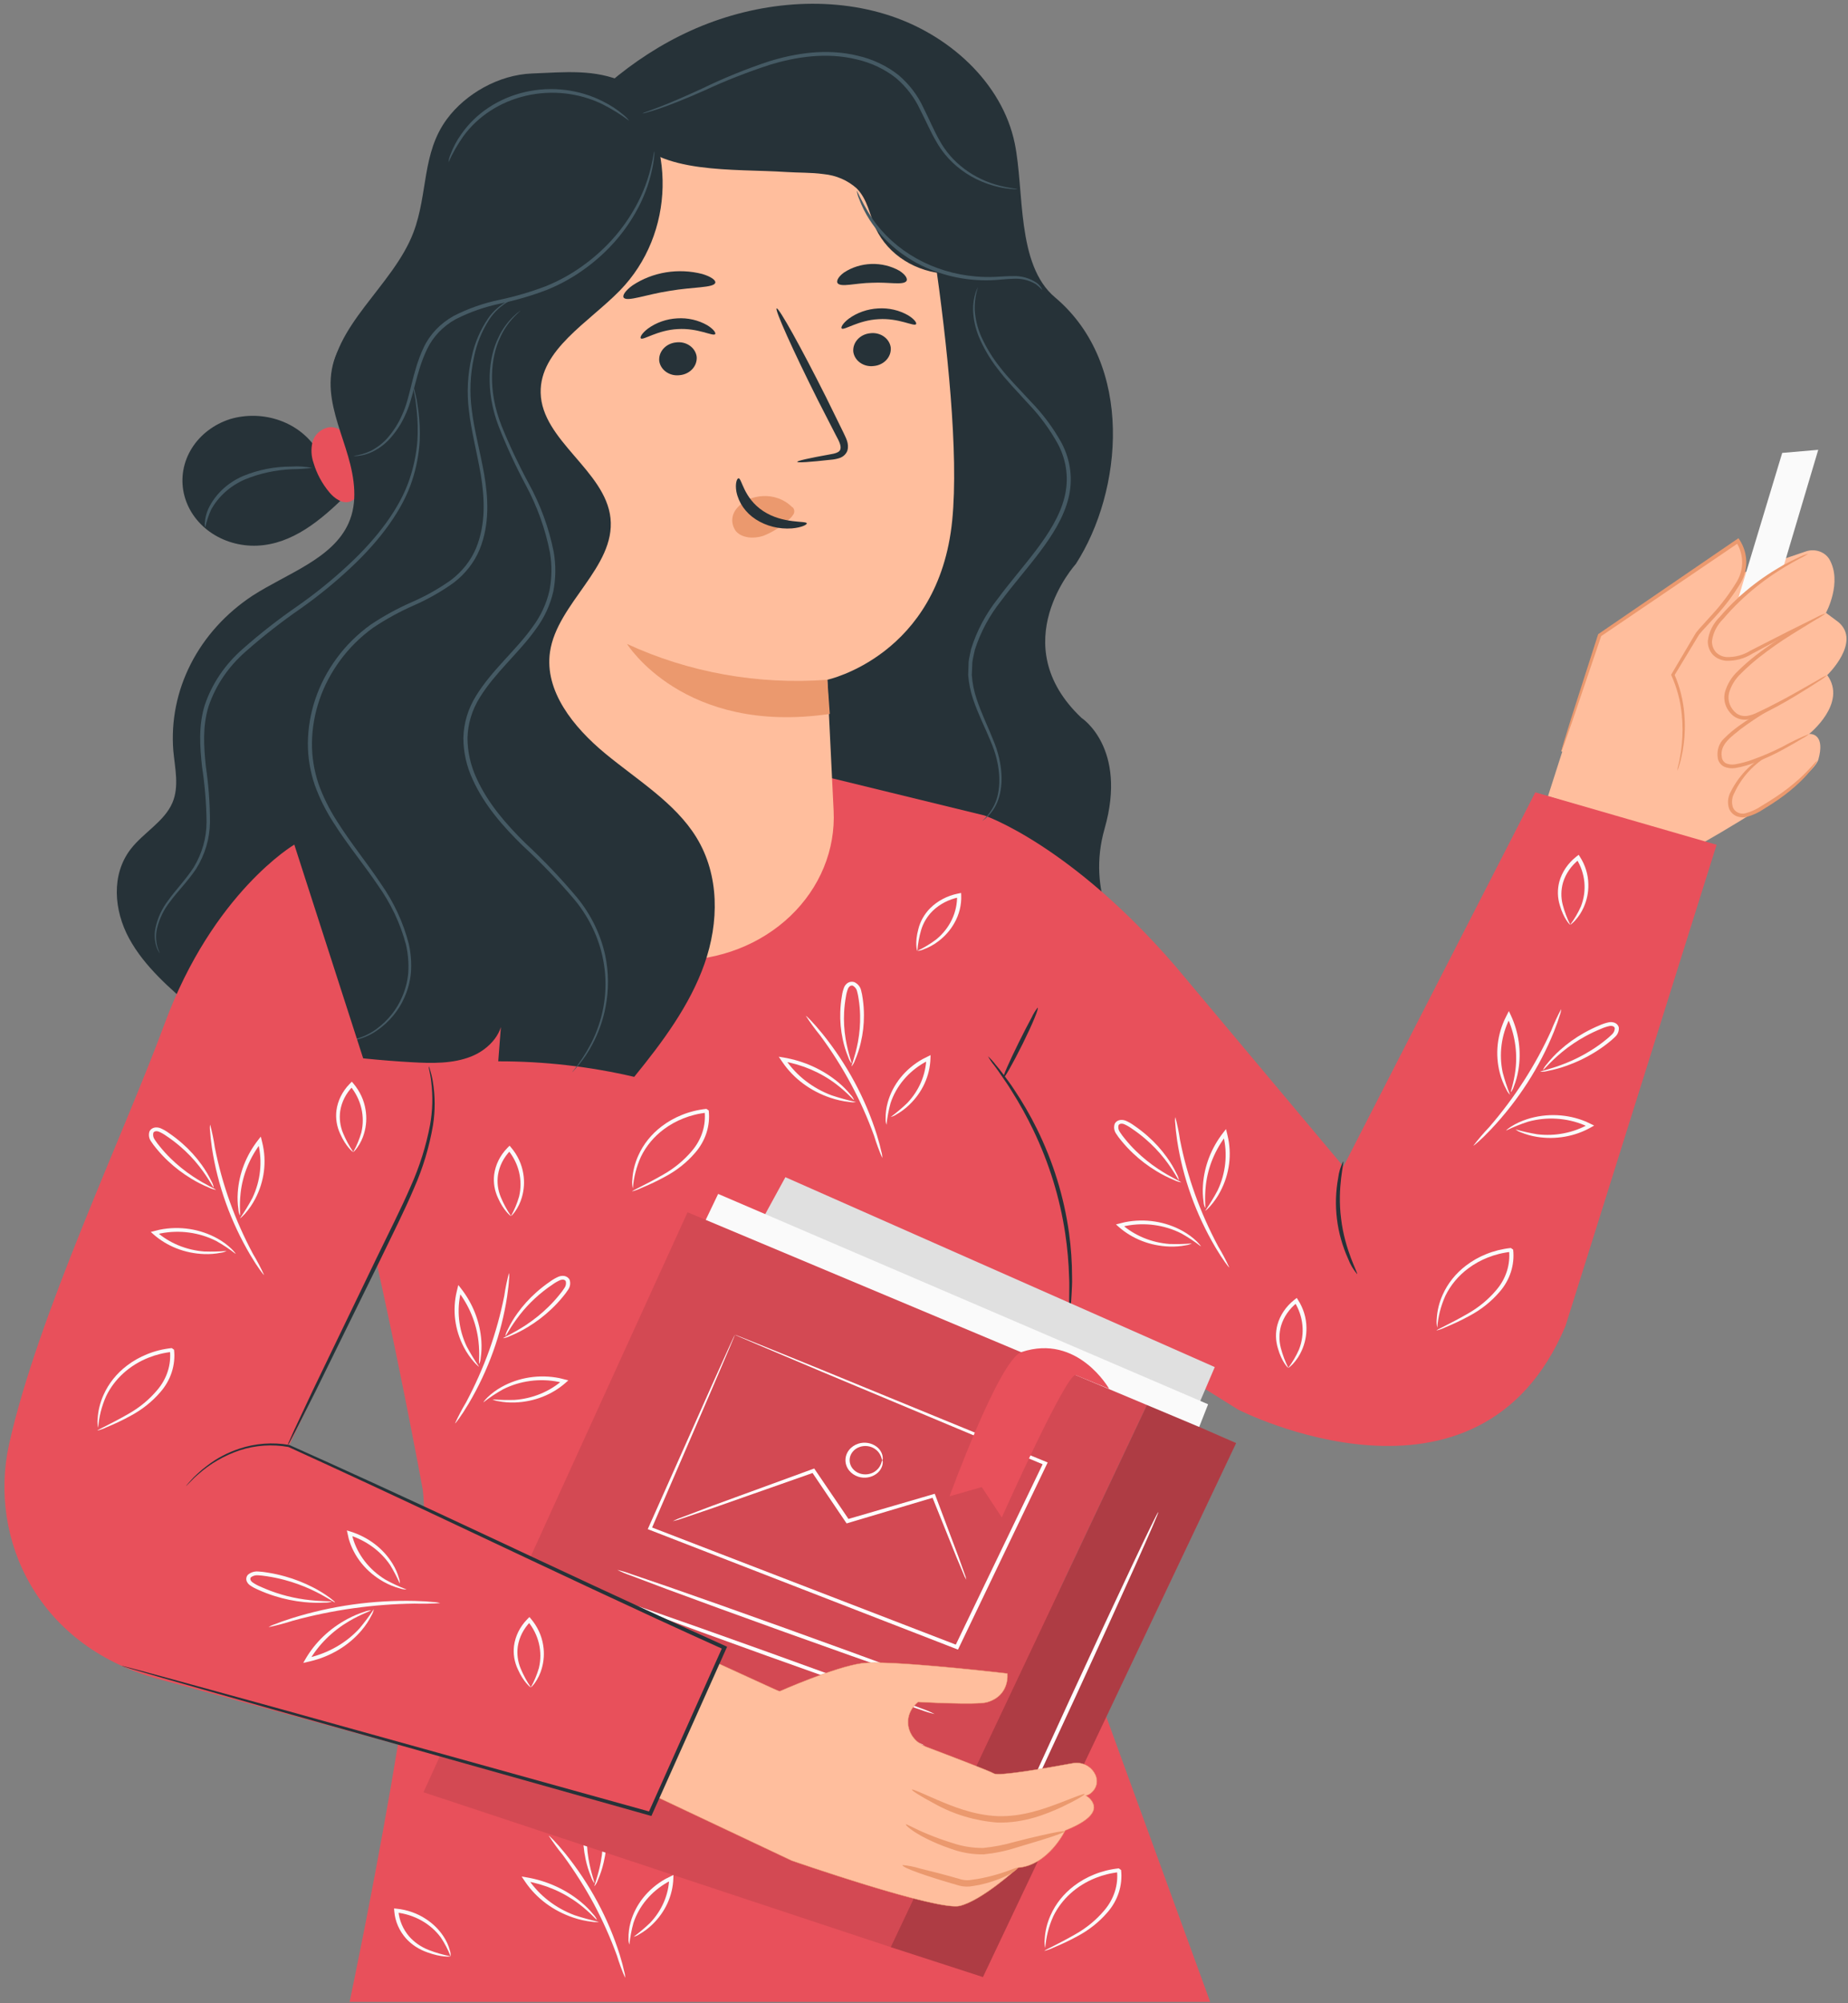 <svg width="396" height="429" viewBox="0 0 396 429" fill="none" xmlns="http://www.w3.org/2000/svg">
<rect x="0" y="0" width="396" height="429" fill="#808080" stroke="none"/>
<path d="M67.952 96.352C66.152 93.465 63.314 91.232 59.917 90.029C56.521 88.826 52.772 88.726 49.305 89.747C45.842 90.864 42.935 93.076 41.112 95.98C39.29 98.885 38.673 102.29 39.374 105.574C40.076 108.858 42.049 111.804 44.934 113.874C47.82 115.945 51.425 117.002 55.094 116.854C62.649 116.547 68.763 111.362 73.915 106.323" fill="#263238"/>
<path d="M73.988 93.774C73.908 93.406 73.748 93.055 73.519 92.743C73.289 92.431 72.994 92.163 72.651 91.956C72.307 91.748 71.922 91.605 71.517 91.534C71.112 91.462 70.695 91.465 70.292 91.541C69.485 91.737 68.751 92.127 68.167 92.671C67.583 93.215 67.171 93.892 66.975 94.632C66.604 96.119 66.677 97.67 67.184 99.123C67.858 101.411 69.013 103.558 70.586 105.444C71.657 106.725 73.373 107.983 75.025 107.404C76.761 106.797 77.027 104.68 76.851 102.993C76.449 99.163 75.241 95.44 73.292 92.026" fill="#E8505B"/>
<path d="M116.608 32.655C124.704 21.873 135.21 12.36 148.049 6.551C160.889 0.742 176.194 -1.099 189.782 3.061C203.37 7.221 214.779 17.827 217.435 30.66C219.539 40.832 217.724 56.66 226.073 63.683C243.152 78.046 240.578 105.253 230.519 120.8C230.519 120.8 214.99 137.907 231.756 153.744C231.756 153.744 241.651 160.13 236.703 177.446C228.983 204.463 262.754 219.472 242.336 215.272L174.049 208.409L166.387 137.904" fill="#263238"/>
<path d="M76.284 70.695C72.011 73.563 70.503 78.87 70.9 83.694C71.297 88.518 73.261 93.102 74.611 97.778C75.96 102.454 76.698 107.553 74.695 112.033C71.276 119.684 61.515 122.797 54.111 127.568C48.408 131.331 43.855 136.358 40.886 142.174C37.916 147.99 36.627 154.4 37.142 160.798C37.488 164.535 38.438 168.442 36.933 171.934C35.211 175.929 30.737 178.314 28.021 181.819C23.772 187.301 24.404 194.974 27.677 200.987C30.951 207 36.448 211.722 41.822 216.308C67.031 196.365 95.12 179.663 125.306 166.666" fill="#263238"/>
<path d="M66.876 100.201C65.425 100.377 63.965 100.473 62.501 100.487C59.019 100.638 55.6 101.388 52.425 102.699C49.298 104.071 46.764 106.354 45.221 109.186C44.682 110.403 44.268 111.663 43.984 112.949C43.868 112.596 43.84 112.224 43.904 111.859C43.977 110.861 44.227 109.881 44.646 108.956C46.1 105.89 48.724 103.408 52.034 101.97C55.308 100.601 58.872 99.899 62.475 99.913C63.95 99.816 65.432 99.913 66.876 100.201Z" fill="#455A64"/>
<path d="M331.706 170.528L365.131 180.362C365.131 180.362 388.352 167.368 389.667 162.594C391.04 157.616 388.559 157.096 387.659 157.188C387.659 157.188 395.942 150.599 391.549 144.578C391.549 144.578 398.926 137.483 393.964 133.24L391.278 131.24C391.278 131.24 394.862 124.696 391.997 119.754C391.518 118.97 390.744 118.37 389.817 118.065C388.89 117.76 387.874 117.77 386.955 118.094L359.616 127.374L342.123 138.049L331.706 170.528Z" fill="#FFBE9D"/>
<path d="M372.568 127.879L381.902 96.994L389.622 96.328L382.324 120.854L372.568 127.879Z" fill="#FAFAFA"/>
<path d="M334.57 160.921L342.786 136.029L372.399 115.856C373.306 117.259 373.782 118.857 373.777 120.485C373.773 122.112 373.287 123.709 372.372 125.106C369.243 130.205 364.725 134.337 363.719 135.754C362.712 137.17 358.472 144.534 358.472 144.534C358.472 144.534 362.997 153.271 359.418 165.087" fill="#FFBE9D"/>
<path d="M359.419 165.083C359.467 164.596 359.56 164.113 359.698 163.64C359.819 163.173 359.936 162.593 360.042 161.898C360.175 161.212 360.291 160.415 360.372 159.515C360.604 157.34 360.604 155.149 360.372 152.974C360.097 150.118 359.353 147.315 358.164 144.661L358.094 144.511L358.169 144.382C359.34 142.402 360.586 140.292 361.908 138.053C362.239 137.494 362.574 136.928 362.914 136.354C363.087 136.068 363.244 135.779 363.434 135.49C363.659 135.198 363.884 134.934 364.109 134.67L366.961 131.526C368.963 129.33 370.728 126.963 372.233 124.458C372.977 123.158 373.349 121.708 373.313 120.242C373.278 118.776 372.837 117.342 372.031 116.073L372.665 116.169L370.126 117.901L343.011 136.292L343.146 136.117C340.627 143.538 338.53 149.724 337.029 154.145C336.293 156.244 335.701 157.922 335.268 159.164L334.777 160.473C334.732 160.629 334.663 160.777 334.571 160.914C334.577 160.754 334.609 160.595 334.666 160.444L335.051 159.103C335.437 157.852 335.961 156.158 336.615 154.034C338.041 149.591 340.035 143.381 342.429 135.921L342.463 135.813L342.562 135.745L369.595 117.257L372.136 115.526L372.529 115.259L372.772 115.622C373.667 117.01 374.159 118.582 374.202 120.191C374.245 121.8 373.837 123.392 373.017 124.817C371.478 127.369 369.667 129.776 367.612 132.006L364.739 135.134C364.514 135.387 364.289 135.646 364.098 135.893C363.915 136.165 363.751 136.462 363.578 136.74C363.235 137.307 362.898 137.866 362.566 138.418C361.231 140.624 359.966 142.715 358.783 144.673L358.79 144.393C359.98 147.121 360.701 150.001 360.927 152.929C361.121 155.136 361.068 157.355 360.766 159.552C360.672 160.356 360.53 161.154 360.341 161.944C360.231 162.529 360.085 163.107 359.902 163.677C359.785 164.157 359.623 164.627 359.419 165.083Z" fill="#EB996E"/>
<path d="M391.254 131.336C390.642 131.797 389.981 132.203 389.282 132.547L383.733 135.59L375.447 140.013C373.808 141.052 371.842 141.575 369.847 141.504C368.726 141.408 367.691 140.916 366.964 140.133C366.268 139.305 365.914 138.281 365.963 137.239C366.2 135.301 367.114 133.483 368.57 132.054C369.744 130.686 371.002 129.379 372.338 128.141C374.595 126.043 377.063 124.143 379.711 122.466C381.493 121.338 383.359 120.324 385.295 119.433C385.987 119.07 386.722 118.783 387.487 118.577C386.845 119.002 386.169 119.381 385.463 119.71C383.61 120.7 381.814 121.775 380.081 122.932C377.522 124.652 375.129 126.569 372.931 128.662C371.633 129.895 370.409 131.191 369.262 132.543C367.938 133.844 367.096 135.493 366.858 137.255C366.814 138.104 367.096 138.942 367.656 139.623C368.237 140.246 369.064 140.638 369.959 140.713C371.77 140.77 373.553 140.295 375.046 139.36L383.423 135.091C385.707 133.958 387.617 133.012 389.112 132.272C389.79 131.897 390.508 131.583 391.254 131.336Z" fill="#EB996E"/>
<path d="M391.55 144.578C391.021 145.06 390.435 145.488 389.803 145.853C388.642 146.625 386.937 147.712 384.79 149.003C382.282 150.532 379.686 151.938 377.014 153.216C376.222 153.645 375.354 153.943 374.449 154.096C373.428 154.223 372.393 153.977 371.57 153.413C370.771 152.806 370.167 152.013 369.821 151.119C369.476 150.224 369.401 149.262 369.607 148.332C370.074 146.561 371.064 144.941 372.468 143.645C373.688 142.445 374.986 141.313 376.355 140.256C378.668 138.482 381.105 136.846 383.65 135.357C385.81 134.081 387.605 133.119 388.852 132.467C389.477 132.092 390.143 131.778 390.84 131.531C390.287 131.987 389.684 132.39 389.041 132.735L384.007 135.835C381.537 137.375 379.164 139.04 376.898 140.82C375.572 141.873 374.313 142.993 373.126 144.175C371.84 145.368 370.929 146.854 370.489 148.478C370.317 149.259 370.375 150.068 370.658 150.822C370.941 151.576 371.438 152.248 372.098 152.77C372.738 153.218 373.547 153.416 374.347 153.321C375.155 153.186 375.931 152.925 376.64 152.55C379.676 151.169 382.27 149.736 384.462 148.513L389.621 145.585C390.226 145.193 390.872 144.855 391.55 144.578Z" fill="#EB996E"/>
<path d="M387.66 157.188C387.236 157.555 386.762 157.871 386.25 158.129C385.312 158.69 383.954 159.497 382.229 160.436C380.208 161.556 378.095 162.532 375.908 163.355C374.601 163.866 373.236 164.244 371.838 164.482C371.02 164.608 370.18 164.503 369.43 164.18C369.045 163.972 368.721 163.682 368.485 163.336C368.249 162.989 368.109 162.596 368.075 162.189C367.972 161.447 368.041 160.694 368.275 159.978C368.496 159.278 368.908 158.64 369.473 158.124C370.415 157.167 371.449 156.288 372.562 155.498C374.415 154.165 376.357 152.938 378.379 151.826C380.094 150.869 381.518 150.156 382.517 149.687C383.014 149.404 383.555 149.189 384.12 149.049C383.685 149.403 383.205 149.71 382.69 149.962L378.718 152.31C376.771 153.478 374.889 154.735 373.081 156.077C371.204 157.632 368.471 159.355 368.957 162.076C368.972 162.358 369.061 162.632 369.218 162.875C369.375 163.118 369.594 163.323 369.856 163.471C370.446 163.713 371.1 163.789 371.738 163.692C373.064 163.469 374.363 163.122 375.612 162.657C377.778 161.878 379.885 160.969 381.919 159.935C383.764 158.905 385.682 157.987 387.66 157.188Z" fill="#EB996E"/>
<path d="M389.363 162.948C389.181 163.406 388.918 163.834 388.585 164.215C387.774 165.309 386.867 166.342 385.872 167.302C384.4 168.731 382.798 170.043 381.082 171.224C380.119 171.897 379.08 172.568 377.983 173.232C376.86 174.008 375.591 174.591 374.24 174.954C373.464 175.126 372.647 175.038 371.937 174.707C371.257 174.356 370.744 173.787 370.497 173.112C370.114 171.902 370.261 170.605 370.905 169.491C371.812 167.691 373.023 166.032 374.495 164.574C375.483 163.59 376.63 162.749 377.896 162.08C378.343 161.806 378.846 161.617 379.375 161.525C375.928 163.49 373.234 166.379 371.66 169.794C371.126 170.736 371.005 171.827 371.323 172.847C371.501 173.347 371.886 173.765 372.397 174.011C372.908 174.256 373.504 174.311 374.058 174.162C375.3 173.816 376.466 173.278 377.506 172.571C378.598 171.925 379.629 171.275 380.591 170.631C382.3 169.498 383.916 168.253 385.426 166.906C387.994 164.591 389.231 162.861 389.363 162.948Z" fill="#EB996E"/>
<path d="M328.994 169.681L287.876 249.814L251.962 207.015C229.441 180.879 210.935 174.633 210.935 174.633L178.292 166.668L111.304 163.438L105.552 166.478L65.255 181.946C65.255 181.946 69.088 221.604 76.699 253.103C84.309 284.601 90.593 319.042 90.593 319.042C93.36 341.72 74.913 428.719 74.913 428.719H259.328L219.925 320.641C224.434 307.479 228.176 294.11 231.136 280.588L265.342 301.884C265.342 301.884 316.817 328.21 335.457 283.977L367.842 180.908L328.994 169.681Z" fill="#E8505B"/>
<path d="M229.026 282.241C228.955 281.46 228.961 280.675 229.046 279.896C229.091 279.145 229.133 278.226 229.123 277.158C229.113 276.089 229.176 274.874 229.096 273.534C229.007 270.392 228.728 267.257 228.26 264.143C227.111 256.51 224.808 249.059 221.416 242.001C220.032 239.123 218.475 236.316 216.752 233.593C216.051 232.41 215.307 231.4 214.697 230.488C214.088 229.577 213.532 228.808 213.064 228.189C212.547 227.564 212.093 226.898 211.709 226.198C212.315 226.756 212.864 227.361 213.351 228.007C213.865 228.6 214.476 229.339 215.118 230.239C215.76 231.14 216.557 232.128 217.297 233.3C219.114 236.004 220.742 238.81 222.172 241.7C225.682 248.794 228.009 256.325 229.078 264.045C229.513 267.19 229.73 270.357 229.729 273.527C229.771 274.88 229.67 276.102 229.625 277.174C229.58 278.247 229.493 279.169 229.4 279.919C229.354 280.702 229.229 281.479 229.026 282.241Z" fill="#263238"/>
<path d="M222.353 215.789C222.661 215.891 221.211 219.374 219.15 223.526C217.089 227.678 215.214 230.965 214.989 230.872C214.765 230.778 216.276 227.346 218.336 223.189C219.364 221.113 220.334 219.249 221.062 217.911C221.402 217.161 221.835 216.449 222.353 215.789Z" fill="#263238"/>
<path d="M290.808 272.851C289.988 271.877 289.345 270.789 288.904 269.629C286.414 264.127 285.671 258.099 286.757 252.231C286.906 251.012 287.268 249.822 287.828 248.706C288.122 248.748 286.499 254.201 287.378 260.977C288.168 267.761 291.083 272.751 290.808 272.851Z" fill="#263238"/>
<path d="M251.854 239.224C252.288 240.845 252.626 242.486 252.866 244.141C254.424 252.04 257.175 259.706 261.039 266.918C261.918 268.382 262.711 269.886 263.414 271.426C263.361 271.455 263.048 271.068 262.525 270.344C262.002 269.62 261.288 268.541 260.477 267.179C256.26 260.035 253.472 252.266 252.242 244.233C252.018 242.696 251.883 241.446 251.841 240.577C251.769 240.128 251.774 239.671 251.854 239.224Z" fill="#FAFAFA"/>
<path d="M258.27 259.279C259.243 257.874 260.129 256.419 260.922 254.922C262.661 251.251 263.094 247.175 262.159 243.268L262.064 242.874L262.859 243.01C260.38 246.204 258.843 249.924 258.396 253.813C258.058 256.794 258.396 258.656 258.235 258.671C258.043 258.262 257.932 257.825 257.908 257.38C257.734 256.183 257.69 254.973 257.776 253.767C258.05 249.727 259.56 245.837 262.135 242.538L262.716 241.796L262.93 242.673L263.029 243.088C264.021 247.154 263.483 251.406 261.501 255.16C260.914 256.284 260.184 257.341 259.327 258.31C258.705 258.987 258.31 259.312 258.27 259.279Z" fill="#FAFAFA"/>
<path d="M253.079 253.194C252.552 253.108 252.043 252.944 251.574 252.708C250.251 252.165 248.98 251.52 247.776 250.78C245.978 249.689 244.314 248.423 242.814 247.006C241.925 246.171 241.096 245.283 240.333 244.35C239.91 243.854 239.522 243.333 239.172 242.792C238.952 242.475 238.811 242.118 238.759 241.747C238.708 241.375 238.747 240.997 238.874 240.641C238.979 240.44 239.134 240.265 239.326 240.129C239.519 239.993 239.743 239.9 239.982 239.857C240.406 239.797 240.84 239.849 241.232 240.007C241.868 240.283 242.466 240.627 243.014 241.031C244.038 241.728 245.012 242.484 245.928 243.296C247.483 244.665 248.863 246.19 250.044 247.84C250.844 248.944 251.537 250.11 252.115 251.323C252.369 251.753 252.541 252.219 252.625 252.701C252.479 252.762 251.621 250.844 249.523 248.163C248.298 246.599 246.904 245.15 245.363 243.838C244.456 243.063 243.499 242.339 242.497 241.669C242.004 241.312 241.47 241.005 240.904 240.754C240.352 240.539 239.868 240.625 239.684 240.979C239.623 241.223 239.616 241.475 239.663 241.721C239.711 241.968 239.813 242.203 239.962 242.413C240.289 242.917 240.648 243.404 241.038 243.87C241.771 244.784 242.564 245.658 243.413 246.486C244.851 247.892 246.432 249.17 248.136 250.304C251.059 252.247 253.15 253.061 253.079 253.194Z" fill="#FAFAFA"/>
<path d="M255.384 266.29C255.003 266.488 254.583 266.618 254.147 266.672C252.972 266.904 251.77 266.999 250.568 266.952C246.487 266.815 242.607 265.3 239.683 262.703L239.135 262.211L239.863 262.029L241.032 261.737C245.291 260.879 249.75 261.563 253.466 263.644C254.573 264.261 255.584 265.01 256.473 265.872C257.081 266.494 257.36 266.879 257.317 266.911C256.009 265.891 254.614 264.967 253.147 264.145C249.522 262.306 245.287 261.733 241.233 262.533L240.131 262.807L240.311 262.133C243.096 264.6 246.734 266.109 250.605 266.402C252.199 266.455 253.795 266.417 255.384 266.29Z" fill="#FAFAFA"/>
<path d="M109.061 272.617C109.143 273.064 109.149 273.52 109.077 273.969C109.035 274.836 108.902 276.087 108.675 277.625C107.447 285.658 104.659 293.428 100.441 300.57C99.626 301.933 98.922 303.013 98.393 303.735C97.863 304.456 97.556 304.847 97.506 304.817C98.208 303.278 99 301.773 99.878 300.31C101.798 296.703 103.452 292.985 104.832 289.178C106.186 285.366 107.263 281.475 108.053 277.533C108.292 275.879 108.629 274.238 109.061 272.617Z" fill="#FAFAFA"/>
<path d="M102.646 292.673C102.605 292.706 102.211 292.378 101.594 291.704C100.738 290.734 100.009 289.677 99.421 288.553C97.439 284.799 96.901 280.547 97.893 276.481L97.994 276.066L98.207 275.189L98.789 275.931C101.363 279.231 102.872 283.121 103.148 287.162C103.233 288.367 103.188 289.577 103.014 290.775C102.989 291.219 102.878 291.656 102.688 292.066C102.527 292.05 102.866 290.189 102.525 287.208C102.078 283.319 100.542 279.599 98.064 276.406L98.858 276.269L98.763 276.665C97.828 280.572 98.26 284.647 100 288.318C100.792 289.814 101.675 291.268 102.646 292.673Z" fill="#FAFAFA"/>
<path d="M107.837 286.587C107.767 286.454 109.861 285.641 112.785 283.702C114.488 282.569 116.07 281.29 117.507 279.884C118.356 279.056 119.149 278.182 119.883 277.268C120.273 276.802 120.632 276.316 120.96 275.811C121.108 275.601 121.209 275.366 121.257 275.12C121.304 274.873 121.297 274.621 121.235 274.377C121.052 274.023 120.567 273.937 120.015 274.153C119.449 274.404 118.916 274.711 118.423 275.068C115.717 276.879 113.345 279.071 111.395 281.561C109.298 284.241 108.441 286.16 108.293 286.097C108.379 285.616 108.552 285.151 108.803 284.72C109.381 283.507 110.074 282.342 110.874 281.238C112.055 279.587 113.435 278.063 114.99 276.693C115.907 275.882 116.881 275.125 117.904 274.427C118.453 274.024 119.051 273.68 119.687 273.403C120.079 273.245 120.512 273.193 120.936 273.253C121.175 273.297 121.4 273.39 121.592 273.526C121.785 273.662 121.94 273.837 122.046 274.037C122.172 274.394 122.211 274.771 122.159 275.143C122.108 275.515 121.967 275.871 121.748 276.188C121.397 276.73 121.008 277.25 120.584 277.746C119.82 278.679 118.989 279.566 118.098 280.4C116.598 281.816 114.935 283.082 113.138 284.173C111.934 284.913 110.663 285.558 109.339 286.101C108.871 286.337 108.364 286.501 107.837 286.587Z" fill="#FAFAFA"/>
<path d="M105.533 299.682C107.123 299.809 108.72 299.846 110.315 299.792C114.186 299.499 117.825 297.991 120.611 295.526L120.791 296.2L119.688 295.926C115.633 295.125 111.398 295.699 107.774 297.538C106.306 298.359 104.912 299.284 103.603 300.304C103.562 300.271 103.839 299.887 104.45 299.264C105.338 298.403 106.349 297.654 107.456 297.037C111.172 294.955 115.631 294.271 119.89 295.13L121.058 295.422L121.787 295.604L121.241 296.096C118.316 298.693 114.435 300.208 110.353 300.345C109.152 300.391 107.95 300.297 106.775 300.064C106.338 300.012 105.916 299.882 105.533 299.682Z" fill="#FAFAFA"/>
<path d="M172.69 217.56C172.738 217.525 173.106 217.867 173.736 218.519C174.365 219.172 175.231 220.147 176.246 221.393C181.514 227.933 185.463 235.274 187.909 243.074C188.367 244.57 188.69 245.79 188.863 246.642C189.003 247.077 189.068 247.53 189.056 247.983C188.38 246.433 187.796 244.851 187.306 243.244C184.556 235.618 180.66 228.375 175.729 221.723C174.636 220.385 173.621 218.995 172.69 217.56Z" fill="#FAFAFA"/>
<path d="M183.442 236.01C182.945 236.083 182.438 236.074 181.945 235.984C180.589 235.832 179.257 235.538 177.976 235.107C173.683 233.675 170.042 230.969 167.641 227.424L167.396 227.064L166.876 226.298L167.86 226.459C172.231 227.19 176.29 229.019 179.58 231.741C180.564 232.55 181.459 233.446 182.252 234.414C182.573 234.75 182.827 235.133 183.005 235.547C182.878 235.638 181.696 234.088 179.17 232.167C175.872 229.663 171.922 227.972 167.701 227.258L168.165 226.656L168.4 226.999C170.718 230.394 174.146 233.042 178.202 234.569C179.918 235.139 181.667 235.62 183.442 236.01Z" fill="#FAFAFA"/>
<path d="M182.506 228.353C182.355 228.303 183.231 226.391 183.843 223.146C184.196 221.252 184.352 219.331 184.307 217.409C184.282 216.278 184.183 215.149 184.009 214.029C183.932 213.447 183.817 212.87 183.665 212.301C183.612 212.055 183.505 211.821 183.35 211.614C183.195 211.407 182.997 211.23 182.765 211.094C182.363 210.957 181.95 211.204 181.721 211.709C181.508 212.248 181.359 212.807 181.279 213.375C181.074 214.492 180.942 215.619 180.883 216.75C180.782 218.67 180.892 220.594 181.21 222.494C181.759 225.748 182.611 227.668 182.46 227.718C182.151 227.319 181.918 226.876 181.77 226.408C181.255 225.167 180.859 223.889 180.587 222.586C180.171 220.653 179.994 218.684 180.06 216.715C180.096 215.551 180.215 214.39 180.416 213.239C180.5 212.602 180.666 211.975 180.91 211.373C181.07 211.011 181.34 210.698 181.689 210.472C181.893 210.351 182.126 210.275 182.368 210.25C182.61 210.225 182.855 210.252 183.084 210.329C183.447 210.505 183.764 210.751 184.012 211.051C184.26 211.351 184.432 211.696 184.517 212.063C184.681 212.674 184.801 213.293 184.877 213.917C185.045 215.072 185.13 216.235 185.132 217.4C185.141 219.369 184.917 221.333 184.464 223.259C184.167 224.552 183.75 225.82 183.217 227.049C183.06 227.516 182.819 227.957 182.506 228.353Z" fill="#FAFAFA"/>
<path d="M190.876 239.201C192.113 238.281 193.285 237.292 194.387 236.239C196.939 233.571 198.393 230.178 198.501 226.641L199.146 227.01L198.145 227.514C194.626 229.515 192.028 232.616 190.836 236.236C190.415 237.758 190.124 239.308 189.967 240.871C189.816 240.458 189.751 240.023 189.777 239.589C189.755 238.408 189.906 237.229 190.226 236.084C191.298 232.232 193.97 228.909 197.679 226.818L198.742 226.286L199.403 225.953L199.386 226.653C199.278 230.372 197.656 233.922 194.836 236.613C194.01 237.409 193.075 238.105 192.055 238.685C191.702 238.925 191.302 239.1 190.876 239.201Z" fill="#FAFAFA"/>
<path d="M117.591 393.124C117.639 393.09 118.009 393.432 118.637 394.084C119.266 394.737 120.133 395.712 121.147 396.958C126.414 403.499 130.361 410.841 132.806 418.641C133.265 420.135 133.587 421.356 133.761 422.209C133.901 422.644 133.965 423.097 133.951 423.55C133.277 421.999 132.694 420.416 132.203 418.809C130.817 415.005 129.156 411.288 127.231 407.684C125.284 404.089 123.078 400.617 120.627 397.288C119.534 395.951 118.521 394.561 117.591 393.124Z" fill="#FAFAFA"/>
<path d="M128.344 411.578C127.847 411.649 127.34 411.639 126.846 411.551C125.49 411.4 124.159 411.106 122.878 410.674C118.584 409.242 114.943 406.536 112.54 402.991L112.298 402.63L111.778 401.865L112.762 402.027C117.133 402.757 121.192 404.587 124.481 407.308C125.466 408.117 126.361 409.013 127.153 409.981C127.475 410.316 127.729 410.7 127.905 411.114C127.778 411.205 126.598 409.655 124.072 407.734C120.773 405.23 116.824 403.54 112.602 402.825L113.068 402.223L113.301 402.566C115.619 405.961 119.047 408.609 123.103 410.138C124.819 410.707 126.569 411.188 128.344 411.578Z" fill="#FAFAFA"/>
<path d="M127.406 403.919C127.253 403.869 128.132 401.958 128.741 398.712C129.096 396.818 129.252 394.897 129.207 392.976C129.181 391.845 129.082 390.716 128.909 389.596C128.831 389.014 128.716 388.437 128.564 387.868C128.511 387.622 128.404 387.388 128.25 387.181C128.095 386.973 127.896 386.796 127.665 386.66C127.262 386.523 126.847 386.77 126.618 387.275C126.405 387.814 126.257 388.372 126.177 388.94C125.971 390.057 125.839 391.184 125.781 392.314C125.68 394.234 125.79 396.158 126.109 398.058C126.657 401.312 127.51 403.232 127.358 403.282C127.05 402.882 126.818 402.439 126.669 401.971C126.154 400.733 125.758 399.457 125.487 398.157C125.07 396.225 124.893 394.255 124.959 392.287C124.996 391.123 125.114 389.962 125.314 388.811C125.399 388.174 125.565 387.548 125.807 386.946C125.967 386.583 126.239 386.27 126.589 386.044C126.793 385.923 127.025 385.847 127.267 385.823C127.509 385.798 127.754 385.824 127.983 385.9C128.347 386.076 128.664 386.322 128.912 386.622C129.159 386.922 129.332 387.267 129.417 387.634C129.58 388.245 129.7 388.865 129.777 389.49C129.945 390.645 130.03 391.808 130.032 392.973C130.041 394.942 129.817 396.906 129.364 398.831C129.067 400.124 128.65 401.392 128.117 402.621C127.96 403.086 127.719 403.525 127.406 403.919Z" fill="#FAFAFA"/>
<path d="M135.779 414.769C137.015 413.848 138.188 412.859 139.29 411.807C141.841 409.139 143.295 405.746 143.404 402.209L144.048 402.578L143.048 403.082C139.528 405.083 136.93 408.184 135.739 411.804C135.317 413.327 135.027 414.877 134.868 416.44C134.72 416.027 134.656 415.593 134.679 415.159C134.657 413.977 134.808 412.797 135.129 411.652C136.199 407.799 138.872 404.477 142.582 402.387L143.645 401.853L144.306 401.521L144.289 402.221C144.181 405.94 142.559 409.49 139.738 412.181C138.912 412.977 137.978 413.673 136.957 414.252C136.605 414.492 136.205 414.667 135.779 414.769Z" fill="#FAFAFA"/>
<path d="M334.533 216.108C334.509 216.561 334.407 217.007 334.233 217.431C333.99 218.271 333.568 219.467 332.989 220.927C329.914 228.539 325.377 235.593 319.59 241.757C318.477 242.931 317.538 243.85 316.852 244.453C316.166 245.057 315.776 245.375 315.727 245.34C316.774 243.97 317.9 242.652 319.101 241.392C324.56 235.091 329.035 228.133 332.4 220.715C333.021 219.146 333.733 217.608 334.533 216.108Z" fill="#FAFAFA"/>
<path d="M323.587 234.466C323.248 234.128 322.976 233.739 322.786 233.315C322.175 232.202 321.708 231.027 321.396 229.816C320.336 225.766 320.802 221.509 322.718 217.729L322.914 217.343L323.326 216.524L323.722 217.361C325.468 221.083 326.036 225.176 325.364 229.177C325.166 230.371 324.84 231.545 324.39 232.682C324.262 233.111 324.052 233.517 323.769 233.879C323.615 233.834 324.383 232.082 324.744 229.103C325.214 225.215 324.58 221.283 322.902 217.682L323.71 217.703L323.524 218.072C321.7 221.708 321.171 225.773 322.012 229.697C322.438 231.312 322.964 232.905 323.587 234.466Z" fill="#FAFAFA"/>
<path d="M330.078 229.524C330.04 229.381 332.273 228.99 335.58 227.662C337.511 226.884 339.356 225.941 341.09 224.845C342.113 224.201 343.092 223.501 344.021 222.75C344.51 222.369 344.975 221.963 345.412 221.534C345.608 221.357 345.762 221.146 345.867 220.913C345.971 220.681 346.022 220.431 346.019 220.18C345.923 219.799 345.466 219.621 344.879 219.727C344.268 219.861 343.674 220.058 343.11 220.311C341.975 220.772 340.871 221.293 339.805 221.874C337.992 222.858 336.291 224.004 334.728 225.295C332.052 227.51 330.768 229.218 330.639 229.129C330.835 228.675 331.111 228.254 331.458 227.882C332.306 226.808 333.255 225.802 334.294 224.877C335.833 223.494 337.538 222.272 339.375 221.234C340.46 220.619 341.587 220.068 342.749 219.584C343.379 219.296 344.043 219.076 344.729 218.929C345.149 218.849 345.585 218.882 345.985 219.022C346.208 219.111 346.405 219.246 346.561 219.416C346.717 219.586 346.828 219.786 346.884 220.002C346.925 220.376 346.875 220.753 346.738 221.107C346.601 221.461 346.38 221.783 346.091 222.051C345.621 222.512 345.12 222.946 344.592 223.35C343.628 224.114 342.611 224.821 341.546 225.465C339.75 226.56 337.83 227.475 335.818 228.194C334.47 228.684 333.078 229.068 331.658 229.343C331.146 229.482 330.612 229.543 330.078 229.524Z" fill="#FAFAFA"/>
<path d="M324.768 241.875C326.293 242.306 327.846 242.65 329.418 242.906C333.268 243.369 337.176 242.599 340.472 240.727L340.491 241.421C340.169 241.268 339.824 241.105 339.479 240.94C335.705 239.375 331.435 239.115 327.467 240.209C325.841 240.73 324.262 241.365 322.744 242.108C322.71 242.069 323.071 241.747 323.811 241.258C324.88 240.588 326.043 240.052 327.269 239.663C331.385 238.349 335.901 238.543 339.863 240.205C340.23 240.381 340.596 240.554 340.937 240.717L341.605 241.037L340.955 241.412C337.492 243.384 333.347 244.114 329.326 243.46C328.141 243.272 326.988 242.946 325.894 242.492C325.478 242.354 325.096 242.144 324.768 241.875Z" fill="#FAFAFA"/>
<path d="M109.501 260.411C110.235 259.086 110.814 257.695 111.228 256.26C111.643 254.53 111.643 252.739 111.227 251.009C110.812 249.28 109.991 247.652 108.821 246.239L109.496 246.262L109.361 246.402C107.933 247.873 107.01 249.692 106.707 251.636C106.482 253.232 106.689 254.854 107.31 256.36C107.896 257.771 108.629 259.127 109.499 260.41C109.44 260.487 107.906 259.255 106.716 256.56C105.971 254.979 105.686 253.25 105.89 251.541C106.17 249.432 107.148 247.452 108.694 245.863L108.841 245.711L109.191 245.353L109.518 245.735C110.919 247.383 111.824 249.336 112.143 251.4C112.415 253.066 112.311 254.766 111.836 256.394C111.528 257.483 111.031 258.521 110.363 259.467C109.879 260.121 109.542 260.434 109.501 260.411Z" fill="#FAFAFA"/>
<path d="M196.574 203.633C198.017 202.946 199.377 202.122 200.631 201.175C202.075 199.989 203.22 198.533 203.988 196.906C204.756 195.279 205.13 193.521 205.083 191.751L205.617 192.129L205.417 192.171C203.317 192.609 201.403 193.598 199.914 195.016C198.71 196.194 197.841 197.623 197.383 199.177C196.958 200.635 196.688 202.126 196.574 203.63C196.478 203.663 196.012 201.848 196.774 199.021C197.178 197.34 198.053 195.783 199.313 194.502C200.887 192.936 202.948 191.845 205.221 191.374L205.439 191.329L205.952 191.226L205.975 191.71C206.06 193.793 205.547 195.861 204.486 197.708C203.641 199.206 202.47 200.53 201.044 201.601C200.097 202.325 199.029 202.905 197.88 203.32C197.473 203.505 197.028 203.612 196.574 203.633Z" fill="#FAFAFA"/>
<path d="M336.475 198.026C337.389 196.798 338.158 195.486 338.769 194.11C339.422 192.443 339.673 190.667 339.504 188.904C339.334 187.141 338.749 185.432 337.787 183.894L338.455 183.996L338.301 184.119C336.678 185.41 335.507 187.107 334.934 189C334.488 190.557 334.465 192.19 334.869 193.757C335.254 195.224 335.792 196.653 336.475 198.027C336.406 198.098 335.056 196.696 334.254 193.885C333.737 192.23 333.698 190.482 334.142 188.809C334.715 186.751 335.962 184.901 337.717 183.504L337.885 183.371L338.281 183.056L338.553 183.473C339.712 185.27 340.335 187.313 340.362 189.397C340.399 191.081 340.057 192.755 339.357 194.314C338.9 195.36 338.261 196.332 337.466 197.193C336.89 197.791 336.511 198.061 336.475 198.026Z" fill="#FAFAFA"/>
<path d="M276.061 292.927C276.975 291.698 277.744 290.386 278.355 289.01C279.009 287.343 279.26 285.567 279.09 283.803C278.921 282.04 278.335 280.33 277.374 278.792L278.042 278.894L277.887 279.016C276.265 280.308 275.095 282.006 274.521 283.898C274.075 285.455 274.053 287.088 274.458 288.655C274.842 290.122 275.379 291.552 276.061 292.926C275.993 292.996 274.642 291.594 273.843 288.783C273.325 287.128 273.286 285.38 273.73 283.707C274.303 281.649 275.552 279.798 277.308 278.402L277.476 278.269L277.872 277.954L278.143 278.371C279.302 280.168 279.925 282.211 279.952 284.295C279.988 285.979 279.646 287.653 278.948 289.212C278.489 290.258 277.85 291.23 277.054 292.092C276.478 292.688 276.102 292.959 276.061 292.927Z" fill="#FAFAFA"/>
<path d="M96.554 418.947C96.017 417.546 95.319 416.201 94.472 414.934C93.393 413.461 91.977 412.218 90.322 411.29C88.666 410.363 86.81 409.771 84.88 409.558L85.369 409.131L85.385 409.317C85.555 411.275 86.352 413.145 87.677 414.695C88.783 415.95 90.209 416.94 91.831 417.578C93.353 418.172 94.935 418.632 96.554 418.951C96.576 419.043 94.537 419.196 91.58 418.105C89.814 417.497 88.249 416.484 87.038 415.163C85.566 413.516 84.68 411.5 84.496 409.382L84.479 409.178L84.438 408.7L84.967 408.75C87.241 408.975 89.412 409.737 91.264 410.959C92.77 411.937 94.04 413.186 94.997 414.627C95.647 415.585 96.123 416.632 96.406 417.727C96.548 418.12 96.598 418.536 96.554 418.947Z" fill="#FAFAFA"/>
<path d="M307.836 284.928C307.751 284.787 310.485 283.652 314.518 281.328C316.875 279.991 318.947 278.278 320.636 276.271C322.714 273.851 323.69 270.795 323.36 267.737C322.919 267.43 323.96 268.147 323.847 268.076H323.837H323.817H323.775L323.693 268.088L323.527 268.108L323.196 268.149C322.971 268.173 322.759 268.22 322.542 268.252C322.109 268.322 321.681 268.419 321.26 268.52C320.431 268.723 319.619 268.982 318.833 269.295C317.34 269.883 315.943 270.655 314.683 271.59C312.532 273.18 310.829 275.214 309.714 277.523C308.74 279.69 308.157 281.985 307.989 284.321C307.836 283.693 307.798 283.047 307.876 282.408C307.976 280.653 308.401 278.925 309.133 277.299C310.214 274.858 311.941 272.698 314.161 271.013C315.467 270.015 316.922 269.191 318.483 268.567C319.306 268.232 320.156 267.956 321.026 267.739C321.468 267.632 321.916 267.535 322.375 267.454C322.6 267.419 322.833 267.371 323.064 267.344L323.412 267.302L323.586 267.281L323.674 267.269L323.719 267.263H323.741H323.751C323.65 267.185 324.684 267.922 324.246 267.616C324.612 270.882 323.553 274.148 321.298 276.709C319.526 278.765 317.341 280.495 314.859 281.807C313.223 282.702 311.529 283.507 309.788 284.218C309.169 284.523 308.514 284.761 307.836 284.928Z" fill="#FAFAFA"/>
<path d="M223.825 417.783C223.742 417.643 226.474 416.508 230.507 414.184C232.864 412.847 234.936 411.133 236.624 409.125C238.705 406.707 239.681 403.651 239.349 400.593C238.911 400.286 239.948 401.003 239.837 400.932H239.827H239.807H239.764L239.682 400.942L239.515 400.963L239.185 401.004C238.96 401.028 238.75 401.073 238.532 401.106C238.096 401.177 237.67 401.272 237.25 401.375C236.421 401.577 235.609 401.837 234.823 402.15C230.754 403.747 227.497 406.685 225.705 410.376C224.73 412.543 224.148 414.839 223.98 417.176C223.826 416.548 223.788 415.901 223.867 415.262C223.966 413.506 224.391 411.778 225.124 410.152C226.204 407.711 227.931 405.551 230.15 403.866C231.456 402.869 232.912 402.046 234.472 401.422C235.295 401.087 236.145 400.811 237.015 400.594C237.457 400.485 237.905 400.383 238.364 400.308C238.589 400.273 238.819 400.224 239.053 400.199L239.401 400.155L239.575 400.133L239.663 400.124L239.706 400.118H239.728H239.738C239.637 400.041 240.67 400.779 240.233 400.47C240.6 403.737 239.541 407.004 237.286 409.566C235.513 411.622 233.327 413.352 230.845 414.664C229.208 415.558 227.515 416.363 225.774 417.074C225.156 417.377 224.502 417.615 223.825 417.783Z" fill="#FAFAFA"/>
<path d="M135.463 255.13C135.379 254.99 138.11 253.855 142.144 251.53C144.5 250.194 146.573 248.481 148.261 246.473C150.341 244.054 151.317 240.998 150.986 237.941C150.546 237.633 151.585 238.35 151.473 238.28H151.463H151.443H151.401L151.317 238.291L151.151 238.311L150.821 238.352C150.596 238.376 150.384 238.423 150.167 238.455C149.732 238.525 149.305 238.622 148.885 238.723C148.056 238.926 147.245 239.185 146.458 239.499C144.965 240.086 143.568 240.858 142.307 241.793C140.158 243.383 138.455 245.417 137.34 247.726C136.365 249.892 135.783 252.188 135.615 254.523C135.461 253.896 135.423 253.249 135.502 252.61C135.602 250.855 136.027 249.128 136.76 247.502C137.839 245.06 139.566 242.9 141.785 241.214C143.092 240.217 144.547 239.395 146.107 238.77C146.931 238.435 147.782 238.159 148.652 237.943C149.093 237.835 149.542 237.738 150.001 237.657C150.226 237.622 150.457 237.574 150.691 237.547L151.038 237.505L151.213 237.484L151.3 237.472L151.343 237.466H151.365H151.376C151.274 237.388 152.308 238.125 151.87 237.819C152.237 241.085 151.179 244.351 148.923 246.912C147.151 248.968 144.965 250.698 142.482 252.01C140.846 252.904 139.153 253.709 137.412 254.42C136.794 254.724 136.14 254.962 135.463 255.13Z" fill="#FAFAFA"/>
<path d="M200.246 54.661C197.789 37.525 180.303 18.726 143.431 26.539L107.249 37.26C104.51 37.695 102.05 39.049 100.354 41.056C98.659 43.063 97.851 45.576 98.091 48.099L111.553 177.897C112.34 185.491 116.208 192.544 122.4 197.678C128.592 202.812 136.664 205.657 145.037 205.657C149.583 205.656 154.082 204.815 158.261 203.186C162.441 201.557 166.214 199.173 169.354 196.179C172.494 193.184 174.936 189.641 176.531 185.763C178.125 181.884 178.841 177.752 178.634 173.615C177.858 158.029 177.277 145.483 177.29 145.571C177.29 145.571 201.156 140.449 204.045 111.46C205.479 97.042 202.975 73.701 200.246 54.661Z" fill="#FFBE9D"/>
<path d="M190.876 74.432C190.957 75.391 190.623 76.34 189.947 77.077C189.271 77.815 188.305 78.283 187.256 78.381C186.744 78.45 186.223 78.425 185.723 78.307C185.223 78.189 184.753 77.982 184.342 77.696C183.931 77.411 183.587 77.053 183.331 76.645C183.074 76.237 182.909 75.786 182.846 75.318C182.765 74.36 183.098 73.411 183.774 72.673C184.45 71.935 185.415 71.467 186.464 71.367C186.975 71.299 187.497 71.324 187.998 71.442C188.498 71.559 188.968 71.767 189.379 72.052C189.791 72.338 190.135 72.696 190.392 73.105C190.649 73.513 190.814 73.965 190.876 74.432Z" fill="#263238"/>
<path d="M196.282 69.442C195.817 69.955 192.605 68.077 188.261 68.353C183.916 68.571 180.876 70.803 180.369 70.347C180.123 70.142 180.569 69.25 181.889 68.243C183.682 66.94 185.873 66.175 188.162 66.053C190.422 65.907 192.675 66.42 194.593 67.52C195.997 68.376 196.513 69.213 196.282 69.442Z" fill="#263238"/>
<path d="M149.289 76.392C149.369 77.351 149.036 78.301 148.36 79.039C147.684 79.777 146.718 80.245 145.668 80.344C145.157 80.412 144.636 80.387 144.136 80.269C143.636 80.151 143.167 79.944 142.756 79.658C142.346 79.373 142.002 79.016 141.745 78.607C141.489 78.199 141.324 77.748 141.262 77.281C141.181 76.322 141.513 75.373 142.189 74.635C142.865 73.897 143.83 73.428 144.879 73.328C145.391 73.26 145.912 73.285 146.412 73.402C146.913 73.52 147.382 73.728 147.793 74.013C148.204 74.299 148.548 74.656 148.805 75.065C149.062 75.474 149.226 75.925 149.289 76.392Z" fill="#263238"/>
<path d="M153.24 71.566C152.772 72.079 149.557 70.201 145.216 70.476C140.872 70.695 137.832 72.927 137.325 72.47C137.079 72.265 137.519 71.374 138.845 70.368C140.638 69.065 142.829 68.3 145.118 68.177C147.377 68.032 149.628 68.546 151.546 69.644C152.95 70.501 153.467 71.34 153.24 71.566Z" fill="#263238"/>
<path d="M170.842 98.907C170.803 98.683 173.473 98.093 177.813 97.316C178.915 97.143 179.95 96.877 180.089 96.177C180.295 95.431 179.752 94.37 179.127 93.227C177.903 90.843 176.621 88.344 175.279 85.729C169.916 75.046 165.955 66.236 166.427 66.045C166.899 65.853 171.634 74.351 176.997 85.033C178.292 87.669 179.529 90.186 180.708 92.584C181.211 93.711 182.03 94.966 181.575 96.518C181.439 96.884 181.215 97.217 180.917 97.493C180.62 97.768 180.257 97.978 179.858 98.107C179.255 98.296 178.628 98.414 177.992 98.459C173.606 98.951 170.874 99.136 170.842 98.907Z" fill="#263238"/>
<path d="M177.291 145.574C162.479 146.686 147.618 144.03 134.365 137.903C134.365 137.903 146.492 157.5 177.81 152.89L177.291 145.574Z" fill="#EB996E"/>
<path d="M169.706 108.565C168.809 107.668 167.676 106.993 166.413 106.605C165.151 106.216 163.801 106.127 162.49 106.346C161.537 106.483 160.625 106.793 159.807 107.259C158.99 107.725 158.284 108.337 157.732 109.058C157.199 109.753 156.913 110.58 156.913 111.428C156.913 112.276 157.199 113.104 157.732 113.799C159.015 115.233 161.491 115.426 163.527 114.764C165.53 113.976 167.343 112.834 168.859 111.405C169.325 111.058 169.717 110.635 170.014 110.158C170.157 109.93 170.222 109.668 170.202 109.406C170.182 109.144 170.078 108.893 169.901 108.685" fill="#EB996E"/>
<path d="M158.254 102.431C158.958 102.35 159.284 106.647 163.547 109.45C167.81 112.253 172.795 111.473 172.88 112.072C172.966 112.338 171.821 112.976 169.703 113.157C166.943 113.361 164.191 112.672 161.933 111.211C159.767 109.806 158.286 107.689 157.801 105.307C157.483 103.525 157.93 102.427 158.254 102.431Z" fill="#263238"/>
<path d="M153.277 60.562C152.927 61.664 148.554 61.421 143.494 62.291C138.416 63.07 134.404 64.681 133.657 63.755C133.32 63.312 133.964 62.257 135.549 61.112C137.674 59.7 140.124 58.746 142.714 58.324C145.304 57.903 147.965 58.024 150.496 58.678C152.419 59.253 153.426 60.041 153.277 60.562Z" fill="#263238"/>
<path d="M194.241 60.184C193.541 61.128 190.479 60.379 186.876 60.556C183.268 60.616 180.272 61.566 179.502 60.669C179.165 60.23 179.576 59.3 180.846 58.368C182.56 57.239 184.604 56.6 186.718 56.53C188.832 56.461 190.921 56.965 192.72 57.978C194.06 58.825 194.545 59.723 194.241 60.184Z" fill="#263238"/>
<path d="M135.127 28.735C141.048 37.383 157.302 36.094 168.46 36.836C171.126 37.012 173.819 36.917 176.463 37.283C179.148 37.535 181.658 38.616 183.577 40.346C185.92 42.696 186.358 46.092 187.706 49.021C189.02 51.757 191.144 54.106 193.841 55.804C196.538 57.503 199.7 58.484 202.975 58.637C204.832 58.7 206.999 58.306 207.842 56.794C208.282 55.716 208.322 54.536 207.955 53.436C206.368 45.926 204.607 38.275 200.308 31.708C195.31 24.154 187.336 18.622 178.013 16.24C168.787 13.924 146.572 15.126 138.151 19.268" fill="#263238"/>
<path d="M133.85 17.613C145.094 30.139 144.638 50.118 132.838 62.208C126.114 69.093 115.652 74.91 115.858 84.13C116.083 94.337 129.748 100.806 130.819 110.968C131.919 121.417 119.379 129.207 117.858 139.608C116.637 147.98 122.863 155.737 129.737 161.406C136.611 167.075 144.675 171.937 149.21 179.304C154.213 187.428 154.083 197.548 150.957 206.417C147.831 215.286 141.993 223.133 135.902 230.614C126.383 228.391 116.593 227.272 106.767 227.285C107.029 223.88 107.291 220.477 107.554 217.074C108.169 220.954 104.933 224.667 100.989 226.243C97.045 227.818 92.572 227.724 88.282 227.482C75.106 226.736 62.037 224.845 49.255 221.835C54.029 216.57 58.885 211.182 61.535 204.791C64.186 198.4 64.267 190.719 59.881 185.18C56.354 180.73 50.428 178.181 47.129 173.587C42.181 166.7 44.681 157.181 50.012 150.532C55.343 143.883 63.002 139.153 69.578 133.5C76.154 127.847 81.959 120.461 81.682 112.23C81.324 101.549 70.896 92.686 70.954 82C71.014 69.837 84.248 61.263 88.598 49.759C91.747 41.433 90.368 32.8 95.767 25.497C99.766 20.089 106.863 16.011 114.015 15.737C121.167 15.464 127.425 14.739 133.85 17.615" fill="#263238"/>
<path d="M140.227 32.413C140.252 32.734 140.235 33.057 140.179 33.375C140.108 34.295 139.972 35.209 139.771 36.113C139.087 39.46 137.846 42.692 136.091 45.697C133.516 50.19 129.953 54.153 125.625 57.338C123.085 59.237 120.279 60.819 117.281 62.044C114.046 63.281 110.702 64.269 107.285 64.997C103.922 65.692 100.686 66.82 97.673 68.347C94.948 69.85 92.803 72.085 91.531 74.746C89.057 79.851 88.695 85.092 86.748 89.076C85.929 90.881 84.812 92.561 83.438 94.06C82.39 95.192 81.11 96.128 79.669 96.814C78.757 97.24 77.77 97.517 76.754 97.634C76.402 97.677 76.045 97.682 75.691 97.651C77.024 97.479 78.314 97.101 79.507 96.534C80.869 95.822 82.073 94.884 83.057 93.768C84.353 92.277 85.4 90.62 86.165 88.851C87.993 84.959 88.279 79.741 90.781 74.433C92.101 71.623 94.348 69.256 97.212 67.662C100.291 66.084 103.605 64.92 107.05 64.205C110.422 63.488 113.723 62.52 116.92 61.309C119.859 60.122 122.613 58.588 125.111 56.747C129.383 53.645 132.927 49.793 135.534 45.419C137.314 42.477 138.626 39.32 139.43 36.041C140.015 33.73 140.123 32.402 140.227 32.413Z" fill="#455A64"/>
<path d="M223.311 62.089C222.907 61.634 222.451 61.218 221.953 60.849C220.489 59.975 218.746 59.572 217.003 59.705C215.89 59.729 214.669 59.874 213.328 59.969C208.583 60.272 203.83 59.512 199.482 57.755C193.968 55.529 189.363 51.778 186.318 47.036C185.406 45.615 184.656 44.114 184.08 42.554C183.829 41.995 183.668 41.405 183.603 40.803C184.55 42.841 185.636 44.823 186.855 46.737C189.256 50.236 192.513 53.181 196.37 55.344C200.227 57.507 204.581 58.829 209.092 59.206C210.485 59.323 211.884 59.353 213.282 59.295C214.596 59.231 215.843 59.119 216.998 59.129C218.859 59.041 220.693 59.56 222.171 60.595C222.557 60.888 222.882 61.242 223.13 61.641C223.292 61.917 223.333 62.08 223.311 62.089Z" fill="#455A64"/>
<path d="M218.006 40.492C217.674 40.528 217.339 40.528 217.007 40.492C216.054 40.429 215.109 40.295 214.18 40.09C210.728 39.336 207.551 37.778 204.959 35.569C203.174 34.037 201.694 32.234 200.585 30.242C199.355 28.129 198.347 25.757 197.114 23.368C195.935 20.849 194.192 18.581 191.998 16.71C189.558 14.789 186.656 13.419 183.527 12.71C177.063 11.139 170.54 12.197 165.085 13.836C160.227 15.412 155.486 17.272 150.891 19.406C146.913 21.157 143.626 22.473 141.303 23.255C140.139 23.643 139.228 23.92 138.604 24.089C138.292 24.194 137.967 24.266 137.636 24.301C137.921 24.145 138.226 24.021 138.544 23.932C139.238 23.678 140.108 23.355 141.176 22.96C143.449 22.093 146.674 20.707 150.614 18.889C155.199 16.668 159.948 14.742 164.828 13.127C170.345 11.428 177.059 10.296 183.761 11.925C187.025 12.666 190.05 14.102 192.587 16.116C194.86 18.066 196.659 20.429 197.866 23.052C199.096 25.489 200.071 27.85 201.249 29.934C202.531 32.323 204.355 34.437 206.601 36.135C208.848 37.833 211.464 39.078 214.278 39.786C216.629 40.389 218.016 40.403 218.006 40.492Z" fill="#455A64"/>
<path d="M96.105 34.754C96.158 34.173 96.305 33.603 96.544 33.062C97.099 31.555 97.861 30.119 98.812 28.787C101.929 24.265 106.841 21.014 112.524 19.708C118.207 18.403 124.224 19.144 129.322 21.778C130.854 22.539 132.273 23.474 133.546 24.561C134.036 24.935 134.464 25.373 134.814 25.861C133.009 24.511 131.072 23.314 129.028 22.285C124.03 19.873 118.228 19.236 112.745 20.496C107.261 21.756 102.485 24.824 99.341 29.106C98.075 30.895 96.992 32.785 96.105 34.754Z" fill="#455A64"/>
<path d="M73.267 223.031C73.26 222.973 73.999 222.984 75.337 222.715C77.293 222.318 79.121 221.511 80.675 220.359C83.143 218.549 85.04 216.174 86.174 213.478C86.902 211.815 87.345 210.059 87.486 208.273C87.614 206.266 87.447 204.252 86.989 202.285C85.792 197.777 83.762 193.488 80.987 189.599C78.127 185.326 74.539 181.038 71.422 176.108C69.792 173.589 68.463 170.918 67.457 168.141C66.457 165.215 65.956 162.167 65.972 159.103C66.041 152.632 68.191 146.32 72.157 140.951C74.151 138.231 76.6 135.811 79.416 133.781C82.206 131.914 85.181 130.289 88.302 128.926C91.265 127.631 94.065 126.048 96.655 124.206C99.058 122.387 100.906 120.034 102.021 117.374C104.158 112.133 103.834 106.607 103.033 101.708C102.185 96.763 100.956 92.189 100.481 87.906C99.993 84.049 100.201 80.146 101.095 76.35C101.71 73.467 102.89 70.71 104.58 68.21C105.659 66.626 107.154 65.313 108.931 64.39C109.388 64.149 109.874 63.957 110.38 63.818C110.545 63.755 110.718 63.709 110.894 63.681C110.924 63.745 110.194 63.886 109.02 64.531C107.315 65.494 105.89 66.816 104.864 68.386C103.257 70.876 102.145 73.605 101.579 76.447C100.749 80.2 100.589 84.05 101.105 87.849C101.614 92.079 102.873 96.625 103.761 101.609C104.598 106.562 104.984 112.186 102.788 117.646C101.634 120.429 99.712 122.893 97.206 124.801C94.574 126.687 91.725 128.307 88.71 129.634C85.638 130.982 82.709 132.586 79.962 134.426C77.222 136.407 74.838 138.765 72.896 141.414C69.029 146.651 66.927 152.803 66.847 159.114C66.827 162.097 67.307 165.064 68.27 167.915C69.25 170.642 70.546 173.266 72.136 175.744C75.198 180.628 78.76 184.929 81.62 189.258C84.41 193.219 86.434 197.585 87.606 202.168C88.058 204.19 88.209 206.257 88.056 208.315C87.89 210.15 87.412 211.951 86.639 213.653C85.442 216.4 83.456 218.804 80.889 220.612C79.28 221.762 77.389 222.538 75.379 222.875C74.684 223.005 73.975 223.058 73.267 223.031Z" fill="#455A64"/>
<path d="M210.473 175.798C211.762 174.639 212.753 173.235 213.374 171.685C214.539 168.705 214.552 163.857 212.202 158.56C211.112 155.884 209.634 153.028 208.534 149.771C207.957 148.078 207.599 146.33 207.467 144.562C207.498 143.646 207.528 142.717 207.559 141.776C207.657 140.841 207.922 139.913 208.102 138.962C209.31 135.096 211.248 131.451 213.83 128.191C216.372 124.746 219.31 121.404 222.022 117.817C224.734 114.23 227.089 110.512 228.094 106.549C229.076 102.73 228.6 98.719 226.745 95.179C225.002 91.989 222.816 89.018 220.239 86.338C217.9 83.737 215.573 81.391 213.791 78.994C212.139 76.868 210.784 74.562 209.76 72.131C208.997 70.283 208.579 68.332 208.523 66.359C208.498 65.114 208.677 63.872 209.056 62.676C209.189 62.261 209.361 61.857 209.57 61.468C209.058 63.052 208.822 64.7 208.87 66.35C208.984 68.278 209.44 70.176 210.22 71.971C211.277 74.345 212.648 76.593 214.301 78.665C216.088 81.005 218.424 83.314 220.802 85.909C223.45 88.618 225.697 91.63 227.486 94.871C229.44 98.555 229.956 102.737 228.948 106.725C227.914 110.854 225.484 114.668 222.763 118.279C220.022 121.9 217.083 125.235 214.554 128.637C212.019 131.816 210.106 135.371 208.901 139.143C208.724 140.058 208.459 140.952 208.359 141.852C208.323 142.757 208.285 143.649 208.246 144.528C208.363 146.242 208.696 147.937 209.24 149.58C210.286 152.784 211.726 155.649 212.79 158.363C215.105 163.767 215.004 168.765 213.696 171.795C213.22 172.969 212.488 174.044 211.544 174.954C211.303 175.19 211.042 175.409 210.763 175.607C210.58 175.745 210.479 175.81 210.473 175.798Z" fill="#455A64"/>
<path d="M34.241 204.139C33.947 203.742 33.72 203.307 33.566 202.848C33.121 201.521 33.035 200.115 33.314 198.751C33.762 196.602 34.704 194.564 36.08 192.772C37.592 190.64 39.714 188.487 41.477 185.796C43.303 182.808 44.261 179.444 44.26 176.023C44.219 172.072 43.896 168.127 43.295 164.214C42.853 160.059 42.478 155.52 43.871 151.017C45.41 146.43 48.216 142.28 52.02 138.964C55.742 135.673 59.682 132.594 63.82 129.745C67.62 127.08 71.211 124.176 74.567 121.055C80.991 115.119 85.687 108.741 87.723 102.707C88.647 100.003 89.224 97.211 89.444 94.386C89.568 92.246 89.522 90.101 89.305 87.967C89.204 87.099 89.113 86.321 89.031 85.632L88.728 83.932L88.56 82.881C88.531 82.762 88.522 82.639 88.533 82.518C88.588 82.628 88.626 82.744 88.645 82.864C88.714 83.144 88.799 83.485 88.901 83.9C89.013 84.381 89.14 84.943 89.29 85.594C89.394 86.284 89.513 87.063 89.647 87.933C89.929 90.082 90.026 92.247 89.938 94.409C89.77 97.281 89.228 100.124 88.322 102.879C86.332 109.042 81.6 115.565 75.157 121.576C71.792 124.734 68.184 127.671 64.362 130.365C60.261 133.201 56.351 136.26 52.654 139.525C48.954 142.745 46.219 146.772 44.709 151.226C43.354 155.553 43.689 159.998 44.109 164.133C44.694 168.079 44.989 172.057 44.993 176.039C44.962 179.564 43.937 183.023 42.016 186.083C40.17 188.825 38.02 190.94 36.493 193.018C35.116 194.749 34.148 196.723 33.65 198.812C33.344 200.131 33.373 201.495 33.734 202.802C34.01 203.69 34.287 204.12 34.241 204.139Z" fill="#455A64"/>
<path d="M122.581 229.638C124.138 227.735 125.486 225.697 126.606 223.554C129.167 218.599 130.193 213.101 129.573 207.654C128.953 202.206 126.711 197.017 123.088 192.646C119.641 188.589 115.929 184.724 111.973 181.071C107.914 177.104 103.854 172.549 101.318 166.993C99.995 164.17 99.306 161.134 99.294 158.064C99.358 154.887 100.292 151.774 102.013 149.01C105.464 143.431 110.571 139.253 114.066 134.339C115.839 131.977 117.085 129.32 117.733 126.52C118.264 123.816 118.302 121.051 117.845 118.336C116.866 113.296 115.108 108.407 112.624 103.816C110.47 99.772 108.556 95.626 106.889 91.396C103.853 83.537 104.718 76.387 106.844 72.201C107.604 70.557 108.683 69.052 110.028 67.755C110.485 67.299 110.988 66.882 111.53 66.51C111.566 66.546 111.03 66.96 110.161 67.866C108.892 69.187 107.878 70.695 107.162 72.325C105.173 76.48 104.414 83.482 107.486 91.211C109.186 95.408 111.125 99.521 113.295 103.534C115.842 108.174 117.647 113.121 118.657 118.227C119.139 121.025 119.108 123.876 118.565 126.664C117.905 129.565 116.624 132.32 114.795 134.77C111.22 139.798 106.127 143.989 102.792 149.399C101.141 152.046 100.243 155.027 100.178 158.071C100.189 161.034 100.85 163.964 102.125 166.69C104.588 172.111 108.547 176.597 112.577 180.563C116.539 184.25 120.25 188.155 123.689 192.255C126.66 195.906 128.707 200.11 129.685 204.567C130.456 208.24 130.479 212.012 129.751 215.693C129.223 218.466 128.269 221.158 126.917 223.689C126.074 225.288 125.059 226.807 123.888 228.225L122.929 229.292C122.829 229.42 122.712 229.536 122.581 229.638Z" fill="#455A64"/>
<path d="M117.947 324.044L147.329 259.611L245.855 300.728L190.868 416.984L90.744 383.816L117.947 324.044Z" fill="#E8505B"/>
<g opacity="0.3">
<path opacity="0.3" d="M117.947 324.044L147.329 259.611L245.855 300.728L190.868 416.984L90.744 383.816L117.947 324.044Z" fill="black"/>
</g>
<path d="M245.854 300.729L190.867 416.984L210.633 423.394L264.885 309.041L245.854 300.729Z" fill="#E8505B"/>
<g opacity="0.5">
<path opacity="0.5" d="M245.854 300.729L190.867 416.984L210.633 423.394L264.885 309.041L245.854 300.729Z" fill="black"/>
</g>
<path d="M161.561 264.423L168.297 252.099L260.308 292.766L255.611 303.737L161.561 264.423Z" fill="#E0E0E0"/>
<path d="M151.228 261.239L153.889 255.68L258.879 300.728L256.973 305.584L151.228 261.239Z" fill="#FAFAFA"/>
<path d="M248.21 323.809C248.435 323.896 240.498 341.603 230.478 363.349C220.458 385.096 212.149 402.671 211.924 402.583C211.699 402.495 219.635 384.794 229.658 363.035C239.682 341.276 247.984 323.723 248.21 323.809Z" fill="white"/>
<path d="M157.476 285.834C157.581 285.859 157.683 285.893 157.781 285.937C158.023 286.032 158.324 286.149 158.703 286.295L162.32 287.747L176.012 293.308L224.134 313.039L224.503 313.191L224.34 313.53C218.549 325.609 212.166 338.918 205.461 352.895L205.284 353.264L204.878 353.108L204.751 353.058C180.095 343.492 157.325 334.656 139.129 327.597L138.805 327.472L138.937 327.176C144.554 314.577 149.17 304.213 152.411 296.95C154.01 293.407 155.266 290.623 156.144 288.677C156.56 287.77 156.887 287.06 157.127 286.535C157.228 286.295 157.345 286.061 157.477 285.834C157.477 285.834 157.382 286.118 157.172 286.626C156.948 287.171 156.635 287.91 156.239 288.85L152.65 297.25C149.515 304.498 145.043 314.841 139.606 327.415L139.414 326.994L205.094 352.311L205.221 352.359L204.639 352.571C211.366 338.601 217.771 325.301 223.584 313.236L223.79 313.726L176.099 293.761L162.408 287.977L158.751 286.415L157.802 286C157.689 285.952 157.58 285.897 157.476 285.834Z" fill="white"/>
<path d="M207.07 338.298C206.819 337.902 206.614 337.482 206.458 337.047L204.94 333.435C203.633 330.188 201.845 325.743 199.707 320.435L200.184 320.651L181.75 326.145L181.42 326.248L181.234 325.976L179.666 323.664C177.672 320.713 175.738 317.852 173.932 315.171L174.456 315.33L152.824 322.93L146.491 325.081C145.739 325.367 144.964 325.596 144.171 325.767C144.879 325.399 145.619 325.086 146.383 324.829L152.622 322.473L174.139 314.608L174.476 314.485L174.666 314.768L180.43 323.245C180.966 324.038 181.499 324.824 181.996 325.558L181.48 325.385L199.95 320.002L200.306 319.9L200.427 320.218C202.439 325.565 204.127 330.044 205.36 333.316C205.899 334.818 206.339 336.044 206.679 336.992C206.857 337.414 206.989 337.852 207.07 338.298Z" fill="white"/>
<path d="M189.07 312.706C188.999 312.706 188.969 312.405 188.786 311.914C188.532 311.236 188.049 310.648 187.406 310.234C186.947 309.94 186.416 309.753 185.86 309.689C185.303 309.625 184.737 309.686 184.213 309.868C183.58 310.085 183.035 310.473 182.65 310.98C182.266 311.487 182.06 312.089 182.06 312.705C182.06 313.321 182.266 313.923 182.65 314.43C183.035 314.936 183.58 315.325 184.213 315.542C184.737 315.724 185.303 315.785 185.86 315.721C186.416 315.657 186.947 315.47 187.406 315.176C188.049 314.762 188.532 314.174 188.786 313.496C188.969 313.006 188.999 312.703 189.07 312.704C189.12 312.704 189.214 313.011 189.123 313.571C188.969 314.383 188.495 315.115 187.791 315.631C187.259 316.025 186.625 316.288 185.949 316.395C185.274 316.503 184.58 316.452 183.933 316.246C183.126 315.99 182.426 315.512 181.931 314.877C181.435 314.242 181.169 313.483 181.169 312.704C181.169 311.926 181.435 311.167 181.931 310.532C182.426 309.897 183.126 309.419 183.933 309.163C184.58 308.957 185.274 308.906 185.949 309.013C186.624 309.121 187.258 309.384 187.79 309.777C188.495 310.293 188.969 311.026 189.122 311.837C189.218 312.402 189.123 312.709 189.07 312.706Z" fill="white"/>
<path d="M237.674 297.425C237.674 297.425 230.961 285.536 218.895 289.547C214.145 291.126 203.476 320.439 203.476 320.439L210.383 318.46L214.671 324.968C214.671 324.968 228.405 294.21 230.489 294.476L237.674 297.425Z" fill="#E8505B"/>
<path d="M204.305 362.062C203.317 361.84 202.35 361.549 201.41 361.193L193.638 358.541C187.091 356.268 178.066 353.078 168.12 349.506C158.174 345.934 149.185 342.658 142.707 340.25L135.049 337.362C134.097 337.041 133.174 336.653 132.289 336.2C133.279 336.425 134.25 336.717 135.193 337.074L142.967 339.726C149.516 341.999 158.535 345.188 168.474 348.757C178.414 352.326 187.39 355.599 193.876 358.005C197.008 359.186 199.594 360.162 201.539 360.894C202.492 361.218 203.417 361.609 204.305 362.062Z" fill="white"/>
<path d="M200.28 367.064C199.292 366.843 198.324 366.552 197.386 366.194L189.616 363.544C183.067 361.271 174.043 358.079 164.096 354.508C154.148 350.937 145.162 347.661 138.682 345.254L131.024 342.367C130.074 342.044 129.153 341.657 128.269 341.207C129.26 341.431 130.23 341.723 131.173 342.08C133.145 342.754 135.769 343.648 138.947 344.733C145.496 347.006 154.515 350.195 164.457 353.764C174.398 357.333 183.373 360.603 189.856 363.011L197.518 365.901C198.47 366.224 199.393 366.613 200.28 367.064Z" fill="white"/>
<path d="M198.085 373.776C197.098 373.553 196.13 373.263 195.191 372.906L187.418 370.254C180.869 367.983 171.847 364.791 161.901 361.22C151.955 357.649 142.966 354.372 136.487 351.966L128.83 349.078C127.879 348.758 126.958 348.37 126.075 347.918C127.065 348.143 128.035 348.435 128.977 348.792L136.753 351.444C143.302 353.717 152.319 356.906 162.26 360.475C172.202 364.043 181.176 367.316 187.66 369.722L195.322 372.611C196.275 372.934 197.199 373.323 198.085 373.776Z" fill="white"/>
<path d="M152.193 355.438L167.01 362.221C167.01 362.221 178.817 356.982 184.689 356.189C190.561 355.396 215.869 358.38 215.869 358.38C215.869 358.38 216.504 363.13 211.474 364.555C209.217 365.195 196.754 364.481 196.754 364.481C195.946 365.119 195.33 365.935 194.965 366.851C194.601 367.766 194.499 368.752 194.67 369.714C194.84 370.675 195.278 371.581 195.941 372.345C196.604 373.11 197.471 373.707 198.458 374.081C204.788 376.475 212.139 379.297 213.007 379.811C213.973 380.38 223.087 378.849 229.86 377.603C233.923 376.858 236.851 381.591 233.704 384.046C233.414 384.289 233.054 384.452 232.666 384.516C232.666 384.516 238.758 387.841 228.252 392C228.252 392 224.686 399.461 218.132 399.973C218.132 399.973 210.456 407.003 205.65 408.153C200.844 409.304 169.667 398.465 169.667 398.465L139.334 384.139L152.193 355.438Z" fill="#FFBE9D"/>
<path d="M204.749 408.276C197.856 408.276 169.944 398.603 169.647 398.5L139.275 384.16L139.291 384.127L152.173 355.389L152.215 355.407L167.012 362.18C167.555 361.942 178.983 356.925 184.684 356.155C185.604 356.052 186.532 356.008 187.459 356.022C196.053 356.022 215.652 358.316 215.875 358.344H215.907V358.374C215.907 358.422 216.49 363.175 211.484 364.592C209.284 365.215 197.299 364.551 196.763 364.522C195.963 365.157 195.355 365.967 194.995 366.877C194.635 367.786 194.536 368.764 194.707 369.718C194.878 370.672 195.313 371.57 195.972 372.328C196.631 373.086 197.491 373.678 198.471 374.048C204.625 376.377 212.148 379.261 213.026 379.785C213.758 380.212 219.736 379.432 229.847 377.571C230.136 377.518 230.429 377.491 230.723 377.491C231.546 377.506 232.347 377.731 233.037 378.139C233.727 378.547 234.279 379.123 234.629 379.801C235.041 380.5 235.177 381.307 235.014 382.086C234.85 382.866 234.396 383.57 233.729 384.081C233.459 384.304 233.131 384.463 232.777 384.542C233.271 384.819 233.682 385.202 233.975 385.659C234.269 386.115 234.434 386.63 234.458 387.158C234.34 388.817 232.263 390.457 228.282 392.036C227.582 393.389 226.708 394.661 225.679 395.826C224.115 397.59 221.538 399.745 218.145 400.016C217.808 400.324 210.333 407.076 205.663 408.197C205.363 408.258 205.056 408.284 204.749 408.276ZM139.385 384.12L169.684 398.43C169.976 398.532 197.875 408.199 204.736 408.199C205.038 408.206 205.34 408.178 205.635 408.116C210.369 406.98 218.015 400.015 218.092 399.945L218.104 399.933H218.12C221.494 399.671 224.054 397.525 225.609 395.771C226.639 394.607 227.512 393.334 228.209 391.98L228.216 391.966L228.232 391.96C232.19 390.393 234.254 388.771 234.371 387.145C234.337 386.617 234.162 386.103 233.86 385.65C233.559 385.197 233.14 384.818 232.641 384.547L232.538 384.49L232.656 384.475C233.034 384.411 233.385 384.252 233.668 384.016C234.321 383.517 234.765 382.828 234.926 382.065C235.086 381.303 234.952 380.513 234.548 379.83C234.149 379.039 233.471 378.394 232.621 377.997C231.772 377.6 230.8 377.474 229.863 377.64C223.791 378.755 216.594 379.968 213.937 379.968C213.611 379.995 213.282 379.951 212.978 379.84C212.288 379.43 207.259 377.453 198.436 374.115C197.442 373.739 196.569 373.138 195.902 372.368C195.234 371.599 194.793 370.687 194.621 369.719C194.449 368.751 194.552 367.759 194.919 366.837C195.286 365.915 195.906 365.093 196.719 364.451L196.733 364.44H196.75C196.874 364.449 209.231 365.146 211.455 364.517C212.409 364.278 213.281 363.823 213.99 363.195C214.699 362.566 215.222 361.784 215.509 360.922C215.785 360.111 215.891 359.26 215.823 358.413C214.891 358.302 195.875 356.093 187.456 356.093C186.532 356.08 185.608 356.124 184.691 356.225C178.893 357.008 167.142 362.201 167.024 362.254L167.005 362.263L166.986 362.254L152.209 355.493L139.385 384.12Z" fill="#EB996E"/>
<path d="M195.412 383.255C195.318 383.408 197.11 384.607 200.235 386.258C204.319 388.549 208.936 389.934 213.715 390.302C219.473 390.474 224.261 388.466 227.444 387.018C230.655 385.501 232.498 384.366 232.41 384.211C232.309 384.03 230.274 384.866 226.996 386.138C223.735 387.351 219.079 389.1 213.775 388.931C208.476 388.699 203.928 386.75 200.731 385.399C197.52 383.988 195.523 383.079 195.412 383.255Z" fill="#EB996E"/>
<path d="M194.12 390.708C193.982 390.841 195.461 392.209 198.367 393.669C200.065 394.527 201.832 395.266 203.652 395.88C205.916 396.729 208.345 397.15 210.792 397.116C213.178 396.88 215.526 396.393 217.789 395.665L223.233 394.026C226.325 393.063 228.209 392.376 228.15 392.196C228.092 392.016 226.102 392.371 222.932 393.096C221.357 393.455 219.455 393.909 217.387 394.455C215.206 395.082 212.963 395.515 210.691 395.748C208.444 395.763 206.213 395.404 204.108 394.688C202.32 394.144 200.565 393.515 198.85 392.804C195.897 391.604 194.261 390.558 194.12 390.708Z" fill="#EB996E"/>
<path d="M193.395 399.405C193.149 399.917 198.715 401.864 205.551 403.81C206.511 404.065 207.527 404.094 208.502 403.894C209.338 403.774 210.164 403.606 210.976 403.393C212.341 403.046 213.671 402.592 214.95 402.037C217.14 401.078 218.248 400.108 218.13 399.969C218 399.805 216.737 400.449 214.541 401.14C213.259 401.545 211.954 401.887 210.632 402.164C209.861 402.33 209.082 402.462 208.297 402.557C207.551 402.705 206.777 402.688 206.04 402.507C202.566 401.483 199.44 400.712 197.156 400.151C195.939 399.768 194.677 399.517 193.395 399.405Z" fill="#EB996E"/>
<path d="M63.065 180.878C63.065 180.878 45.658 191.088 35.271 219.24C26.435 243.185 8.01 281.828 1.932 309.363C-2.497 329.429 7.919 353.165 35.329 359.937L139.329 388.414L155.236 352.857L61.886 309.66L87.465 256.559L63.065 180.878Z" fill="#E8505B"/>
<path d="M26.071 356.741C26.266 356.766 26.459 356.807 26.646 356.863L28.315 357.293L34.744 359.019L58.599 365.563L139.459 388.032L138.924 388.263L149.045 365.625C151.004 361.247 152.939 356.923 154.828 352.702L155.042 353.215C135.525 344.417 117.492 335.862 101.674 328.412C85.862 320.946 72.242 314.62 61.778 309.86L61.823 309.876C58.351 309.255 54.759 309.495 51.423 310.57C48.055 311.706 44.989 313.478 42.427 315.77C41.916 316.195 41.434 316.65 40.987 317.132L40.13 317.99C40.038 318.091 39.934 318.184 39.822 318.267C39.894 318.153 39.98 318.046 40.077 317.949L40.884 317.049C41.314 316.549 41.782 316.077 42.285 315.637C42.947 315.004 43.654 314.413 44.402 313.867C46.443 312.291 48.777 311.061 51.294 310.236C54.702 309.092 58.387 308.815 61.955 309.434H61.972L62.001 309.447C72.515 314.122 86.177 320.378 102.023 327.789C117.87 335.2 135.922 343.705 155.436 352.486L155.806 352.653L155.65 353.002C153.762 357.224 151.827 361.548 149.87 365.926C146.399 373.677 143.003 381.262 139.737 388.557L139.584 388.896L139.202 388.789L58.432 366.063L34.653 359.289L28.268 357.432L26.622 356.934C26.431 356.886 26.247 356.821 26.071 356.741Z" fill="#263238"/>
<path d="M91.867 228.323C92.005 228.592 92.106 228.875 92.168 229.166C92.427 229.981 92.624 230.811 92.757 231.651C93.267 234.748 93.275 237.896 92.783 240.995C92.004 245.573 90.656 250.055 88.764 254.355C86.709 259.228 84.072 264.419 81.425 269.909C76.057 280.814 71.199 290.683 67.62 297.952C65.853 301.447 64.404 304.311 63.347 306.412L62.143 308.695C62.019 308.97 61.859 309.23 61.668 309.47C61.733 309.179 61.837 308.896 61.979 308.629L63.024 306.29C64.023 304.163 65.386 301.263 67.042 297.725L80.609 269.586C83.258 264.094 85.918 258.912 87.997 254.09C89.902 249.847 91.297 245.429 92.157 240.913C92.697 237.864 92.782 234.763 92.412 231.693C92.299 230.602 92.105 229.771 91.992 229.202C91.911 228.915 91.869 228.62 91.867 228.323Z" fill="#263238"/>
<path d="M45.028 240.832C45.461 242.453 45.799 244.095 46.04 245.749C47.598 253.649 50.347 261.314 54.212 268.528C55.09 269.991 55.883 271.495 56.587 273.035C56.534 273.062 56.22 272.677 55.697 271.953C55.174 271.229 54.46 270.15 53.652 268.788C49.433 261.645 46.644 253.875 45.415 245.842C45.19 244.306 45.057 243.055 45.016 242.186C44.943 241.737 44.947 241.28 45.028 240.832Z" fill="#FAFAFA"/>
<path d="M51.444 260.889C52.416 259.482 53.301 258.027 54.095 256.531C55.834 252.86 56.266 248.785 55.332 244.878L55.236 244.481L56.031 244.619C53.553 247.812 52.016 251.532 51.568 255.422C51.231 258.403 51.568 260.264 51.407 260.279C51.216 259.87 51.105 259.433 51.08 258.989C50.907 257.791 50.862 256.581 50.948 255.376C51.224 251.336 52.733 247.446 55.307 244.146L55.888 243.405L56.102 244.282L56.203 244.697C57.194 248.763 56.655 253.014 54.674 256.768C54.086 257.891 53.357 258.949 52.501 259.919C51.88 260.594 51.484 260.922 51.444 260.889Z" fill="#FAFAFA"/>
<path d="M46.252 254.803C45.725 254.718 45.217 254.554 44.748 254.318C43.424 253.774 42.153 253.13 40.95 252.39C39.151 251.298 37.487 250.033 35.987 248.616C35.098 247.78 34.27 246.893 33.507 245.96C33.083 245.463 32.696 244.943 32.345 244.402C32.126 244.085 31.985 243.728 31.934 243.356C31.882 242.985 31.921 242.607 32.047 242.251C32.152 242.05 32.307 241.875 32.5 241.739C32.692 241.603 32.917 241.51 33.156 241.467C33.579 241.406 34.013 241.458 34.405 241.616C35.041 241.893 35.639 242.237 36.187 242.641C37.211 243.339 38.185 244.095 39.103 244.907C40.657 246.277 42.037 247.801 43.219 249.451C44.018 250.555 44.71 251.721 45.289 252.934C45.542 253.363 45.714 253.829 45.798 254.31C45.652 254.373 44.794 252.454 42.699 249.775C41.474 248.21 40.08 246.76 38.539 245.448C37.631 244.674 36.675 243.951 35.673 243.281C35.181 242.924 34.646 242.617 34.08 242.366C33.53 242.151 33.043 242.237 32.86 242.591C32.798 242.834 32.791 243.087 32.839 243.333C32.887 243.58 32.988 243.815 33.138 244.025C33.464 244.529 33.824 245.016 34.214 245.481C34.947 246.397 35.74 247.27 36.59 248.098C38.027 249.504 39.609 250.782 41.313 251.916C44.232 253.857 46.322 254.67 46.252 254.803Z" fill="#FAFAFA"/>
<path d="M48.558 267.898C48.176 268.097 47.756 268.226 47.321 268.28C46.146 268.513 44.943 268.607 43.742 268.561C39.66 268.423 35.781 266.909 32.857 264.312L32.308 263.82L33.036 263.638L34.207 263.346C38.466 262.488 42.924 263.172 46.639 265.253C47.746 265.87 48.757 266.619 49.646 267.48C50.255 268.103 50.533 268.487 50.491 268.52C49.182 267.5 47.788 266.575 46.32 265.754C42.696 263.915 38.461 263.342 34.406 264.142L33.304 264.416L33.484 263.742C36.268 266.207 39.905 267.715 43.774 268.008C45.37 268.061 46.967 268.024 48.558 267.898Z" fill="#FAFAFA"/>
<path d="M57.556 348.462C57.957 348.195 58.402 347.984 58.874 347.84C59.743 347.482 61.026 347.02 62.635 346.514C71.06 343.883 79.932 342.64 88.835 342.842C90.537 342.889 91.913 342.973 92.859 343.077C93.356 343.085 93.85 343.164 94.32 343.311C92.494 343.434 90.662 343.468 88.832 343.414C80.022 343.531 71.272 344.758 62.831 347.06C61.101 347.613 59.34 348.081 57.556 348.462Z" fill="#FAFAFA"/>
<path d="M80.097 344.618C80.023 345.071 79.863 345.509 79.623 345.912C79.059 347.045 78.353 348.115 77.519 349.101C74.737 352.406 70.816 354.764 66.386 355.795L65.936 355.898L64.981 356.121L65.443 355.314C67.512 351.731 70.639 348.747 74.472 346.698C75.614 346.084 76.819 345.573 78.071 345.173C78.518 344.993 78.996 344.886 79.483 344.856C79.542 344.994 77.564 345.559 74.801 347.182C71.193 349.301 68.244 352.229 66.236 355.685L65.742 355.101L66.171 354.998C70.42 353.994 74.217 351.803 77.03 348.733C78.136 347.415 79.16 346.041 80.097 344.618Z" fill="#FAFAFA"/>
<path d="M71.794 343.147C71.696 343.264 69.955 341.933 66.734 340.433C64.853 339.559 62.886 338.85 60.858 338.316C59.664 338.001 58.451 337.751 57.224 337.568C56.592 337.461 55.954 337.389 55.312 337.35C55.038 337.324 54.761 337.348 54.498 337.421C54.234 337.494 53.989 337.614 53.778 337.775C53.513 338.082 53.649 338.517 54.115 338.868C54.615 339.215 55.157 339.511 55.728 339.75C58.725 341.129 61.943 342.068 65.262 342.53C68.834 343.023 71.101 342.854 71.109 343.001C70.601 343.148 70.069 343.218 69.535 343.206C68.085 343.284 66.63 343.247 65.186 343.096C63.038 342.881 60.922 342.448 58.879 341.803C57.67 341.425 56.489 340.975 55.343 340.458C54.7 340.194 54.093 339.863 53.535 339.472C53.203 339.225 52.956 338.896 52.824 338.524C52.759 338.311 52.749 338.086 52.795 337.869C52.841 337.651 52.942 337.446 53.089 337.27C53.382 337.005 53.736 336.802 54.124 336.676C54.513 336.55 54.928 336.503 55.338 336.539C56.027 336.579 56.712 336.66 57.389 336.78C58.649 336.979 59.892 337.253 61.112 337.599C63.178 338.179 65.168 338.959 67.05 339.927C68.316 340.571 69.52 341.312 70.648 342.143C71.435 342.734 71.828 343.109 71.794 343.147Z" fill="#FAFAFA"/>
<path d="M85.663 339.106C85.068 337.756 84.382 336.441 83.609 335.168C81.573 332.156 78.452 329.881 74.779 328.73L75.358 328.281C75.432 328.603 75.51 328.951 75.589 329.305C76.636 332.961 79.11 336.145 82.547 338.26C84.016 339.081 85.553 339.796 87.144 340.398C86.667 340.406 86.192 340.332 85.744 340.18C84.499 339.849 83.309 339.367 82.206 338.746C78.488 336.667 75.804 333.352 74.721 329.503C74.637 329.131 74.557 328.764 74.479 328.42L74.329 327.747L75.057 327.97C78.922 329.174 82.157 331.642 84.136 334.897C84.723 335.853 85.174 336.874 85.477 337.934C85.621 338.31 85.684 338.708 85.663 339.106Z" fill="#FAFAFA"/>
<path d="M75.698 246.701C76.431 245.376 77.01 243.985 77.423 242.55C77.838 240.821 77.838 239.03 77.423 237.3C77.008 235.571 76.187 233.943 75.018 232.529L75.693 232.553L75.558 232.692C74.13 234.163 73.207 235.983 72.904 237.927C72.679 239.523 72.886 241.145 73.507 242.652C74.093 244.062 74.827 245.418 75.698 246.701C75.64 246.779 74.103 245.548 72.915 242.851C72.168 241.271 71.883 239.541 72.09 237.831C72.368 235.723 73.346 233.742 74.893 232.153L75.04 232.002L75.388 231.643L75.715 232.025C77.117 233.673 78.023 235.626 78.342 237.691C78.614 239.357 78.509 241.057 78.034 242.685C77.727 243.774 77.23 244.812 76.561 245.758C76.077 246.417 75.738 246.73 75.698 246.701Z" fill="#FAFAFA"/>
<path d="M113.754 361.348C114.487 360.024 115.066 358.632 115.481 357.198C115.896 355.468 115.895 353.677 115.48 351.947C115.064 350.217 114.243 348.59 113.074 347.176L113.748 347.2L113.613 347.339C112.186 348.809 111.263 350.629 110.96 352.572C110.735 354.168 110.942 355.79 111.562 357.297C112.148 358.708 112.882 360.064 113.752 361.347C113.693 361.424 112.158 360.194 110.969 357.497C110.223 355.916 109.939 354.187 110.143 352.477C110.422 350.369 111.4 348.389 112.947 346.8L113.094 346.648L113.444 346.29L113.771 346.672C115.172 348.32 116.077 350.273 116.398 352.337C116.669 354.003 116.564 355.703 116.089 357.331C115.782 358.42 115.285 359.458 114.616 360.404C114.132 361.064 113.794 361.377 113.754 361.348Z" fill="#FAFAFA"/>
<path d="M20.883 306.358C20.799 306.218 23.532 305.082 27.566 302.759C29.922 301.422 31.994 299.708 33.681 297.7C35.761 295.282 36.737 292.226 36.407 289.168C35.966 288.861 37.006 289.578 36.894 289.507H36.883H36.863L36.822 289.513L36.74 289.522L36.573 289.544L36.242 289.585C36.018 289.608 35.805 289.653 35.588 289.687C35.154 289.758 34.728 289.852 34.306 289.956C33.477 290.158 32.666 290.417 31.88 290.731C27.811 292.329 24.555 295.267 22.761 298.957C21.788 301.124 21.205 303.42 21.036 305.756C20.884 305.128 20.846 304.482 20.924 303.842C21.024 302.087 21.449 300.359 22.181 298.732C23.262 296.291 24.989 294.131 27.209 292.446C28.515 291.449 29.97 290.626 31.531 290.002C32.354 289.667 33.204 289.39 34.073 289.174C34.515 289.064 34.963 288.963 35.423 288.888C35.648 288.852 35.88 288.804 36.112 288.779L36.46 288.735L36.634 288.713L36.722 288.704L36.767 288.698H36.789H36.799C36.698 288.62 37.731 289.356 37.294 289.049C37.66 292.316 36.601 295.583 34.346 298.145C32.573 300.2 30.388 301.931 27.907 303.243C26.27 304.137 24.577 304.942 22.835 305.654C22.216 305.956 21.561 306.192 20.883 306.358Z" fill="#FAFAFA"/>
</svg>
